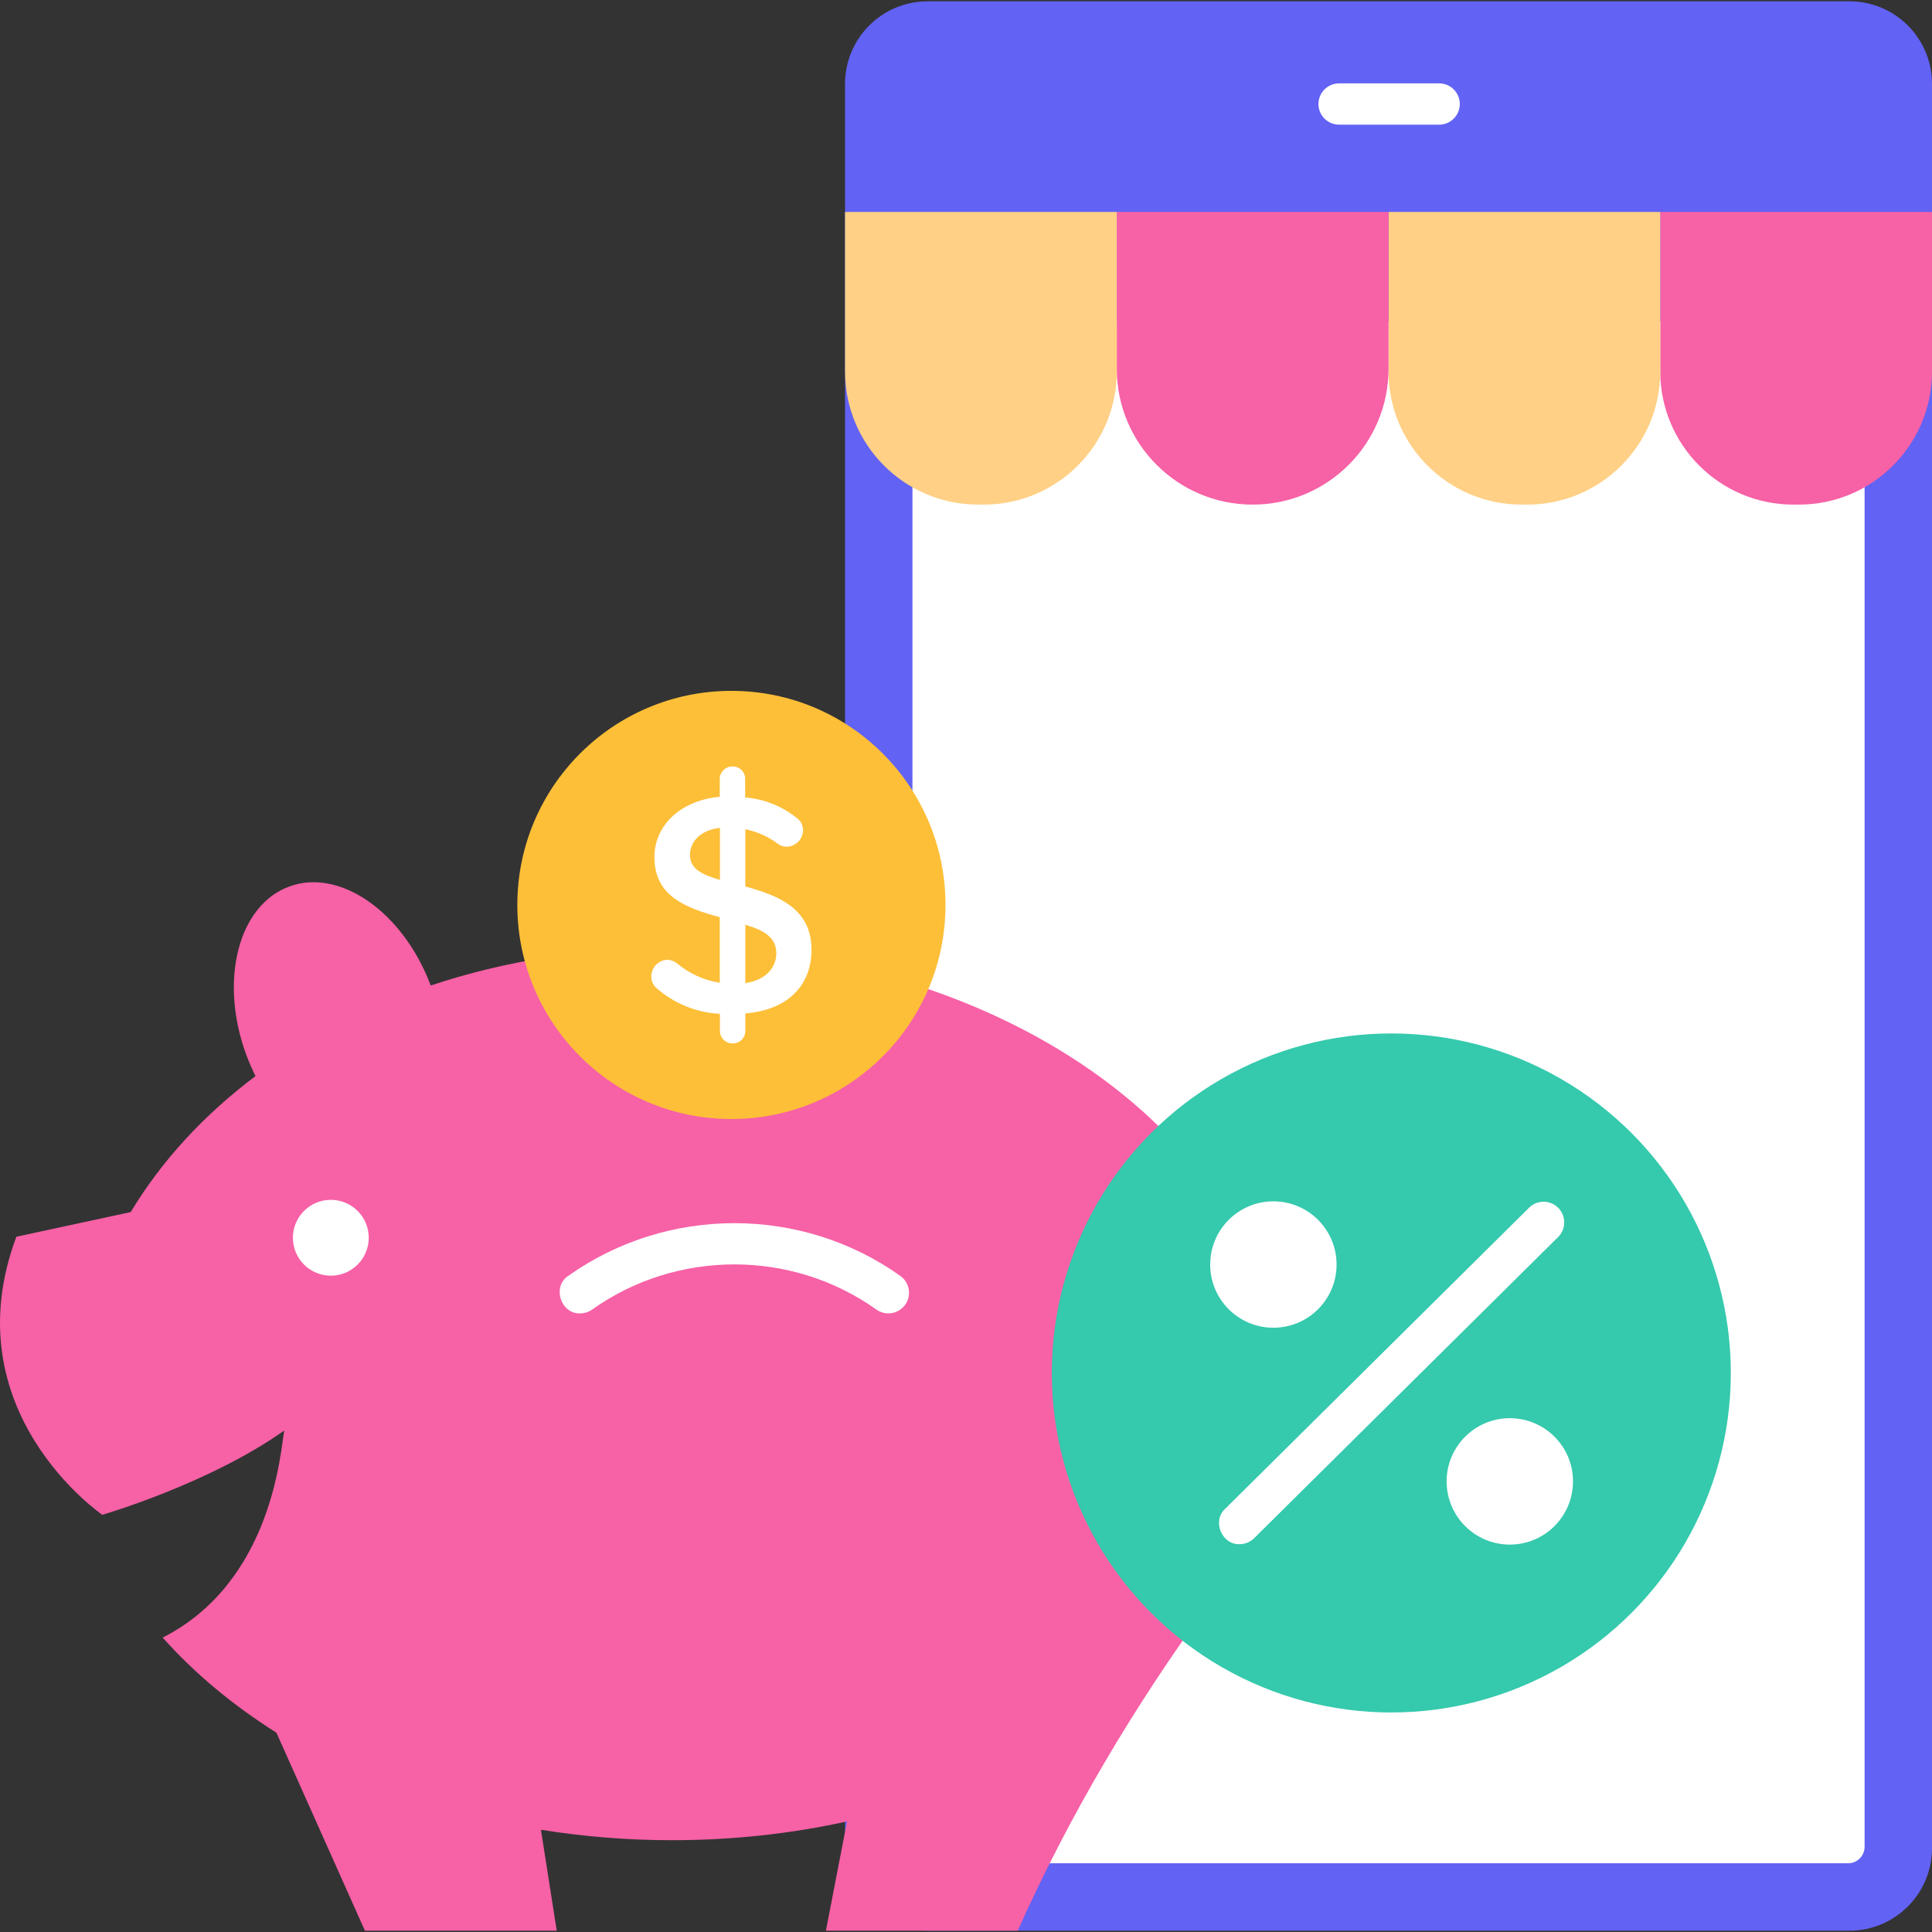 <svg id="Layer_1" enable-background="new 0 0 468 468" height="512" viewBox="0 0 468 468" width="512" xmlns="http://www.w3.org/2000/svg"><rect x="0" y="0" width="468" height="468" fill="#333333" stroke="none"/><g><g><path d="m448 467.683h-223.3c-11.046 0-20-8.954-20-20v-427.366c0-11.046 8.954-20 20-20h223.3c11.046 0 20 8.954 20 20v427.366c0 11.046-8.954 20-20 20z" fill="#6262f4"/><path d="m221.029 447.354v-369.476h230.642v369.476c0 2.209-1.791 4-4 4h-222.642c-2.209 0-4-1.791-4-4z" fill="#fff"/><g><path d="m435.75 122.234h-1.325c-17.811 0-32.25-14.439-32.25-32.25v-38.64h65.825v38.641c0 17.811-14.439 32.249-32.25 32.249z" fill="#f761a6"/><path d="m369.925 122.234h-1.325c-17.811 0-32.25-14.439-32.25-32.25v-38.64h65.825v38.641c0 17.811-14.439 32.249-32.25 32.249z" fill="#ffd085"/><path d="m270.525 89.322v-37.978h65.825v37.978c0 18.177-14.735 32.912-32.912 32.912-18.177 0-32.913-14.735-32.913-32.912z" fill="#f761a6"/><path d="m238.275 122.234h-1.325c-17.811 0-32.25-14.439-32.25-32.25v-38.64h65.825v38.641c0 17.811-14.439 32.249-32.25 32.249z" fill="#ffd085"/></g><path d="m348.614 30.196h-24.237c-2.762 0-5-2.238-5-5s2.238-5 5-5h24.237c2.762 0 5 2.238 5 5s-2.238 5-5 5z" fill="#fff"/></g><g><g><g><path d="m162.81 229.565c-21.133 0-40.826 3.279-58.476 9.161-6.662-17.727-21.894-28.461-34.191-24.01-12.393 4.486-17.107 22.695-10.529 40.67.672 1.836 1.44 3.594 2.283 5.274-12.513 9.401-22.769 20.552-30.236 32.949l-27.69 5.969c-15.833 42.312 20.815 67.364 20.815 67.364s25.808-7.477 44.066-20.419c-.885 4.662-2.73 36.585-29.439 50.16 7.659 8.608 16.953 16.357 27.543 23.03l21.442 47.97h46.463l-3.827-24.454c10.236 1.653 20.866 2.534 31.779 2.534 14.729 0 28.949-1.594 42.368-4.547l-5.114 26.466h46.463c12.506-27.978 28.222-54.365 46.267-79.135 11.047-15.164 17.311-32.487 17.311-50.884-.004-59.7-65.95-108.098-147.298-108.098z" fill="#f761a6"/><g fill="#fff"><circle cx="80.137" cy="299.829" r="9.185"/><path d="m140.541 318.15c-4.722.182-6.9-6.561-2.82-9.132 23.933-16.971 56.477-16.975 80.374.058 2.25 1.602 2.776 4.723 1.175 6.973-1.6 2.25-4.722 2.776-6.973 1.176-20.505-14.625-48.452-14.564-68.945.058-.862.586-1.842.867-2.811.867z"/></g></g><g><circle cx="177.175" cy="219.21" fill="#fdbf38" r="51.86"/><path d="m180.542 214.738v-13.863c2.881.567 5.64 1.809 7.988 3.6.577.396 1.255.61 1.963.62 2.202 0 4.013-1.787 4.036-3.986.005-.966-.374-1.883-1.073-2.589-3.612-3.089-8.21-4.984-12.955-5.344v-4.527c0-1.643-1.316-2.98-2.924-2.98-1.692-.135-3.231 1.287-3.223 2.98v4.365c-9.325.816-15.829 6.815-15.829 14.615 0 9.432 7.477 12.272 15.829 14.546v15.887c-3.833-.604-7.423-2.237-10.39-4.729-.665-.528-1.512-.828-2.396-.846-2.157.149-3.825 1.955-3.796 4.11-.005.965.371 1.88 1.065 2.582 4.285 3.851 9.807 6.124 15.559 6.407v4.187c-.014 1.654 1.507 3.092 3.157 2.98 1.648 0 2.99-1.339 2.99-2.984v-4.279c10.045-.801 16.038-6.572 16.038-15.454-.002-10.055-8.265-13.176-16.039-15.298zm7.505 16.218c0 2.932-1.974 6.348-7.505 7.195v-14.141c4.537 1.345 7.542 3.055 7.505 6.946zm-13.651-30.417v12.611c-3.982-1.193-7.254-2.493-7.254-6.023 0-3.519 2.843-6.096 7.254-6.588z" fill="#fff"/></g></g><g><circle cx="337.024" cy="332.581" fill="#35c9ad" r="82.242"/><g fill="#fff"><path d="m300.277 374.058c-4.288.152-6.729-5.589-3.519-8.552l73.636-72.953c1.961-1.943 5.127-1.929 7.07.033 1.943 1.961 1.929 5.127-.033 7.07l-73.636 72.953c-.974.966-2.246 1.449-3.518 1.449z"/><g><circle cx="308.459" cy="306.316" r="15.308"/><circle cx="365.732" cy="358.846" r="15.308"/></g></g></g></g></g></svg>